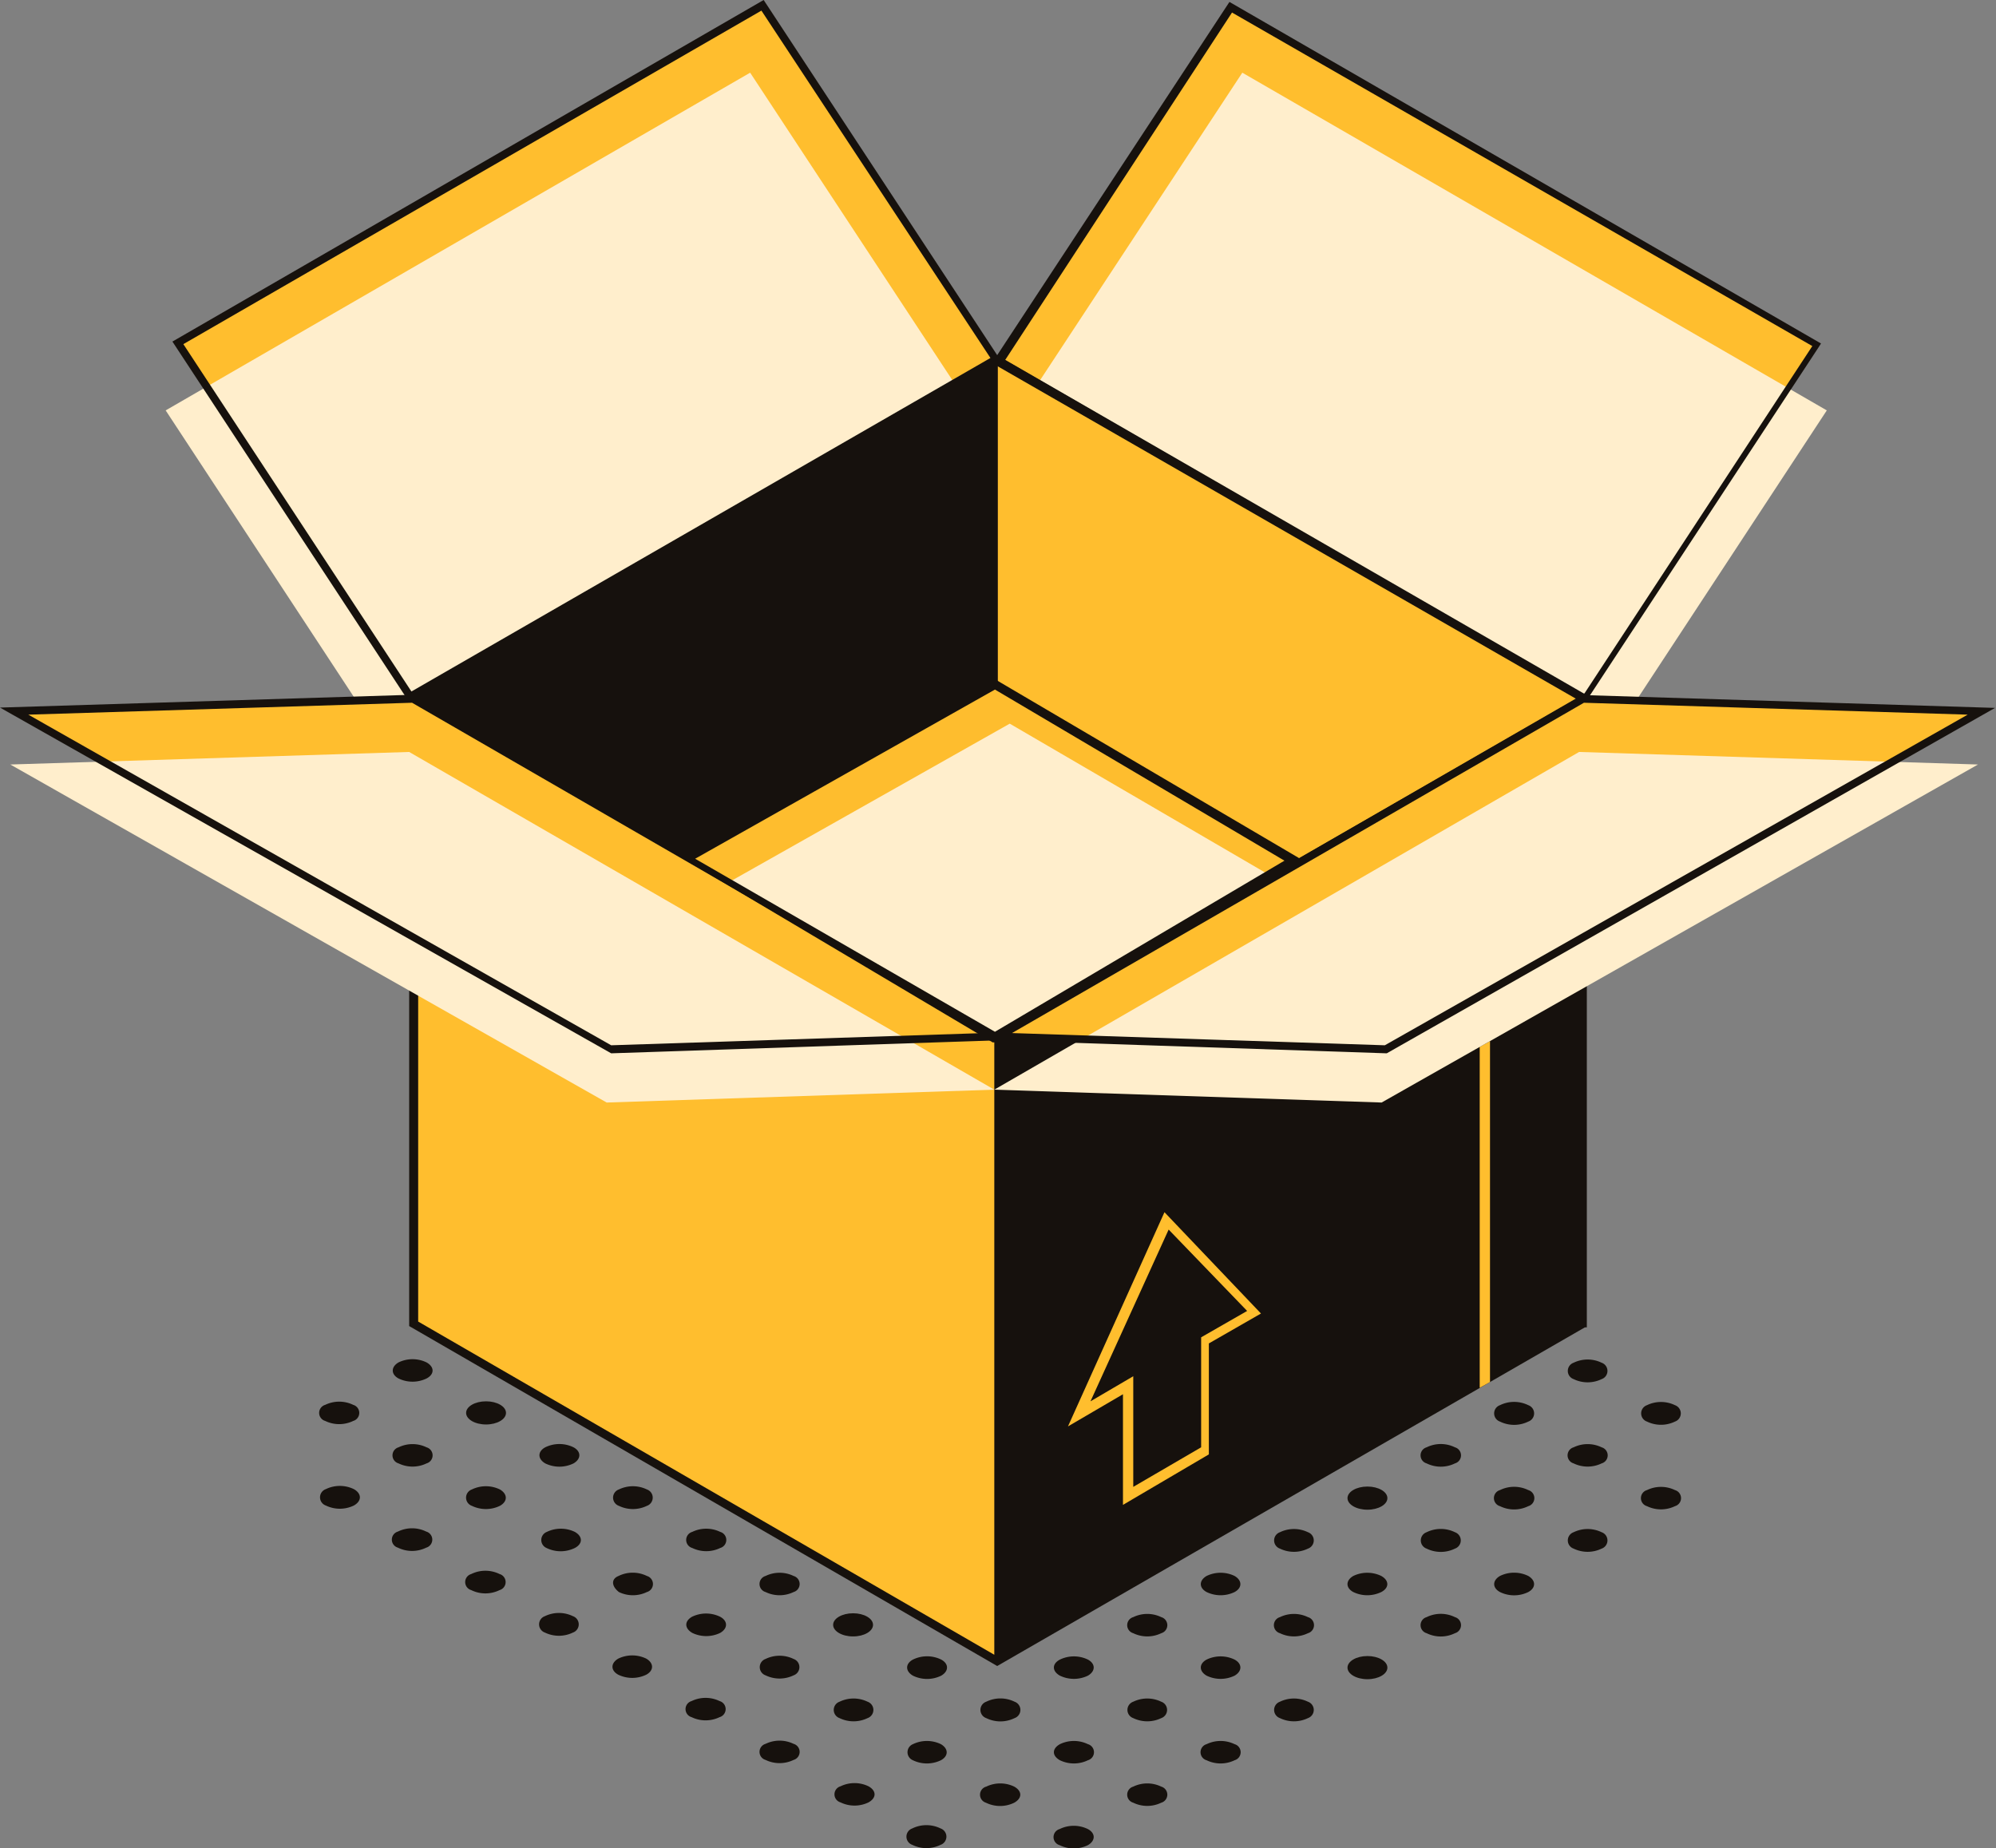 <svg xmlns="http://www.w3.org/2000/svg" viewBox="0 0 62.05 57.47"><rect x="0" y="0" width="62.05" height="57.47" fill="#808080" stroke="none"/><defs><style>.cls-1{fill:#16110d;}.cls-2{fill:#ffbe2e;}.cls-3{fill:#fec;}.cls-4{fill:#febd2e;}</style></defs><g id="Layer_2" data-name="Layer 2"><g id="content"><g id="_3" data-name="3"><path class="cls-1" d="M29.24,56.85a.27.27,0,0,1,0,.51,1,1,0,0,1-.88,0,.27.27,0,0,1,0-.51A1,1,0,0,1,29.24,56.85Z"/><path class="cls-1" d="M27,55.54c.25.14.25.36,0,.5a1,1,0,0,1-.87,0,.26.26,0,0,1,0-.5A1,1,0,0,1,27,55.54Z"/><path class="cls-1" d="M24.67,54.22a.26.26,0,0,1,0,.5,1,1,0,0,1-.87,0,.26.26,0,0,1,0-.5A1,1,0,0,1,24.67,54.22Z"/><path class="cls-1" d="M22.37,52.89a.26.26,0,0,1,0,.5,1,1,0,0,1-.87,0,.26.26,0,0,1,0-.5A1,1,0,0,1,22.37,52.89Z"/><path class="cls-1" d="M20.09,51.57c.24.14.24.37,0,.5a1,1,0,0,1-.87,0c-.24-.13-.24-.36,0-.5A1,1,0,0,1,20.09,51.57Z"/><path class="cls-1" d="M17.81,50.25a.27.27,0,0,1,0,.51,1,1,0,0,1-.87,0,.27.27,0,0,1,0-.51A1,1,0,0,1,17.81,50.25Z"/><path class="cls-1" d="M15.53,48.94a.26.26,0,0,1,0,.5,1,1,0,0,1-.88,0,.26.26,0,0,1,0-.5A1,1,0,0,1,15.53,48.94Z"/><path class="cls-1" d="M13.25,47.62a.26.26,0,0,1,0,.5,1,1,0,0,1-.88,0,.26.26,0,0,1,0-.5A1,1,0,0,1,13.25,47.62Z"/><path class="cls-1" d="M11,46.3c.25.14.25.37,0,.51a1,1,0,0,1-.87,0,.27.27,0,0,1,0-.51A1,1,0,0,1,11,46.3Z"/><path class="cls-1" d="M32.94,56.87a1,1,0,0,1,.88,0c.24.13.24.36,0,.5a1,1,0,0,1-.88,0A.26.26,0,0,1,32.94,56.87Z"/><path class="cls-1" d="M36.1,56.05a1,1,0,0,1-.87,0,.26.26,0,0,1,0-.5,1,1,0,0,1,.87,0,.26.26,0,0,1,0,.5Z"/><path class="cls-1" d="M38.38,54.23a.26.26,0,0,1,0,.5,1,1,0,0,1-.87,0,.26.26,0,0,1,0-.5A1,1,0,0,1,38.38,54.23Z"/><path class="cls-1" d="M40.66,52.91a.27.27,0,0,1,0,.51,1,1,0,0,1-.87,0,.27.27,0,0,1,0-.51A1,1,0,0,1,40.66,52.91Z"/><ellipse class="cls-1" cx="42.51" cy="51.85" rx="0.62" ry="0.36"/><path class="cls-1" d="M45.23,50.28a.26.26,0,0,1,0,.5,1,1,0,0,1-.88,0,.26.26,0,0,1,0-.5A1,1,0,0,1,45.23,50.28Z"/><path class="cls-1" d="M47.51,49c.24.14.24.37,0,.5a1,1,0,0,1-.88,0c-.24-.13-.24-.36,0-.5A1,1,0,0,1,47.51,49Z"/><path class="cls-1" d="M49.79,47.64a.27.27,0,0,1,0,.51,1,1,0,0,1-.87,0,.27.27,0,0,1,0-.51A1,1,0,0,1,49.79,47.64Z"/><path class="cls-1" d="M52.07,46.33a.26.26,0,0,1,0,.5,1,1,0,0,1-.87,0,.26.26,0,0,1,0-.5A1,1,0,0,1,52.07,46.33Z"/><path class="cls-1" d="M30.66,55.55a1,1,0,0,1,.87,0c.25.14.25.36,0,.5a1,1,0,0,1-.88,0A.26.26,0,0,1,30.66,55.55Z"/><path class="cls-1" d="M33.82,54.23a.26.26,0,0,1,0,.5,1,1,0,0,1-.87,0c-.25-.14-.25-.36,0-.5A1,1,0,0,1,33.82,54.23Z"/><path class="cls-1" d="M36.1,52.91a.27.27,0,0,1,0,.51,1,1,0,0,1-.87,0,.27.27,0,0,1,0-.51A1,1,0,0,1,36.1,52.91Z"/><path class="cls-1" d="M38.38,51.6c.24.13.24.36,0,.5a1,1,0,0,1-.87,0c-.24-.14-.24-.37,0-.5A1,1,0,0,1,38.38,51.6Z"/><path class="cls-1" d="M40.66,50.28a.26.26,0,0,1,0,.5,1,1,0,0,1-.87,0,.26.26,0,0,1,0-.5A1,1,0,0,1,40.66,50.28Z"/><path class="cls-1" d="M42.94,49c.25.14.25.37,0,.5a1,1,0,0,1-.87,0c-.24-.13-.24-.36,0-.5A1,1,0,0,1,42.94,49Z"/><path class="cls-1" d="M45.23,47.64a.27.27,0,0,1,0,.51,1,1,0,0,1-.88,0,.27.27,0,0,1,0-.51A1,1,0,0,1,45.23,47.64Z"/><path class="cls-1" d="M47.51,46.33a.26.26,0,0,1,0,.5,1,1,0,0,1-.88,0,.26.26,0,0,1,0-.5A1,1,0,0,1,47.51,46.33Z"/><path class="cls-1" d="M49.79,45a.26.26,0,0,1,0,.5,1,1,0,0,1-.87,0,.26.26,0,0,1,0-.5A1,1,0,0,1,49.79,45Z"/><path class="cls-1" d="M52.07,43.69a.27.27,0,0,1,0,.51,1,1,0,0,1-.87,0,.27.27,0,0,1,0-.51A1,1,0,0,1,52.07,43.69Z"/><path class="cls-1" d="M28.38,54.23a1,1,0,0,1,.87,0c.24.14.24.37,0,.5a1,1,0,0,1-.87,0A.27.27,0,0,1,28.38,54.23Z"/><path class="cls-1" d="M31.54,52.91a.27.27,0,0,1,0,.51,1,1,0,0,1-.88,0,.27.27,0,0,1,0-.51A1,1,0,0,1,31.54,52.91Z"/><path class="cls-1" d="M33.82,51.6c.24.13.24.36,0,.5a1,1,0,0,1-.87,0c-.25-.14-.25-.37,0-.5A1,1,0,0,1,33.82,51.6Z"/><path class="cls-1" d="M36.1,50.28a.26.26,0,0,1,0,.5,1,1,0,0,1-.87,0,.26.26,0,0,1,0-.5A1,1,0,0,1,36.1,50.28Z"/><path class="cls-1" d="M38.38,49c.24.14.24.37,0,.5a1,1,0,0,1-.87,0c-.24-.13-.24-.36,0-.5A1,1,0,0,1,38.38,49Z"/><path class="cls-1" d="M40.66,47.64a.27.27,0,0,1,0,.51,1,1,0,0,1-.87,0,.27.27,0,0,1,0-.51A1,1,0,0,1,40.66,47.64Z"/><ellipse class="cls-1" cx="42.51" cy="46.58" rx="0.62" ry="0.36"/><path class="cls-1" d="M45.23,45a.26.26,0,0,1,0,.5,1,1,0,0,1-.88,0,.26.26,0,0,1,0-.5A1,1,0,0,1,45.23,45Z"/><path class="cls-1" d="M47.51,43.69a.27.27,0,0,1,0,.51,1,1,0,0,1-.88,0,.27.27,0,0,1,0-.51A1,1,0,0,1,47.51,43.69Z"/><path class="cls-1" d="M49.79,42.37a.27.27,0,0,1,0,.51,1,1,0,0,1-.87,0,.27.27,0,0,1,0-.51A1,1,0,0,1,49.79,42.37Z"/><path class="cls-1" d="M26.1,52.91a1,1,0,0,1,.87,0,.27.27,0,0,1,0,.51,1,1,0,0,1-.87,0A.27.27,0,0,1,26.1,52.91Z"/><path class="cls-1" d="M29.26,51.6c.24.13.24.36,0,.5a1,1,0,0,1-.88,0c-.24-.14-.24-.37,0-.5A1,1,0,0,1,29.26,51.6Z"/><path class="cls-1" d="M23.8,51.58a1,1,0,0,1,.87,0,.27.27,0,0,1,0,.51,1,1,0,0,1-.87,0A.27.27,0,0,1,23.8,51.58Z"/><ellipse class="cls-1" cx="26.52" cy="50.52" rx="0.62" ry="0.36"/><path class="cls-1" d="M21.51,50.27a1,1,0,0,1,.88,0c.24.13.24.36,0,.5a1,1,0,0,1-.87,0C21.28,50.63,21.27,50.41,21.51,50.27Z"/><path class="cls-1" d="M24.67,49a.26.26,0,0,1,0,.5,1,1,0,0,1-.87,0,.26.26,0,0,1,0-.5A1,1,0,0,1,24.67,49Z"/><path class="cls-1" d="M19.23,49a1,1,0,0,1,.88,0,.26.26,0,0,1,0,.5,1,1,0,0,1-.87,0C19,49.31,19,49.09,19.23,49Z"/><path class="cls-1" d="M22.39,47.63a.26.26,0,0,1,0,.5,1,1,0,0,1-.87,0,.26.26,0,0,1,0-.5A1,1,0,0,1,22.39,47.63Z"/><path class="cls-1" d="M17,47.63a1,1,0,0,1,.87,0c.25.14.25.37,0,.5a1,1,0,0,1-.88,0A.27.27,0,0,1,17,47.63Z"/><path class="cls-1" d="M20.11,46.31a.27.27,0,0,1,0,.51,1,1,0,0,1-.87,0,.27.27,0,0,1,0-.51A1,1,0,0,1,20.11,46.31Z"/><path class="cls-1" d="M14.67,46.31a1,1,0,0,1,.87,0c.24.14.25.37,0,.51a1,1,0,0,1-.87,0A.27.27,0,0,1,14.67,46.31Z"/><path class="cls-1" d="M17.83,45c.24.13.24.36,0,.5a1,1,0,0,1-.88,0c-.24-.14-.24-.37,0-.5A1,1,0,0,1,17.83,45Z"/><path class="cls-1" d="M12.39,45a1,1,0,0,1,.87,0,.26.26,0,0,1,0,.5,1,1,0,0,1-.87,0A.26.26,0,0,1,12.39,45Z"/><ellipse class="cls-1" cx="15.11" cy="43.93" rx="0.62" ry="0.36"/><path class="cls-1" d="M10.11,43.68a1,1,0,0,1,.87,0,.26.26,0,0,1,0,.5,1,1,0,0,1-.87,0A.26.26,0,0,1,10.11,43.68Z"/><path class="cls-1" d="M13.26,42.36c.25.14.25.37,0,.5a1,1,0,0,1-.87,0c-.24-.13-.24-.36,0-.5A1,1,0,0,1,13.26,42.36Z"/><polygon class="cls-2" points="12.76 21.67 5.53 10.66 23.7 0.16 30.94 11.17 12.76 21.67"/><polygon class="cls-3" points="12.38 23.77 5.15 12.76 23.32 2.26 30.56 13.27 12.38 23.77"/><path class="cls-1" d="M12.72,21.83,5.36,10.62,23.74,0l7.37,11.21ZM5.7,10.7l7.09,10.8,18-10.37L23.67.33Z"/><polygon class="cls-2" points="49.21 21.73 56.43 10.72 38.26 0.23 31.02 11.23 49.21 21.73"/><polygon class="cls-3" points="49.56 23.77 56.79 12.76 38.62 2.26 31.38 13.27 49.56 23.77"/><path class="cls-1" d="M49.25,21.89,30.85,11.27,38.22.06,56.61,10.68l-.07.11Zm-18-10.7,18,10.38,7.09-10.81L38.3.39Z"/><polygon class="cls-2" points="12.85 21.73 12.85 41.16 31.03 51.66 31.03 32.23 12.85 21.73"/><path class="cls-1" d="M31,32.09,12.72,21.52V41.23L31,51.8,49.27,41.27l.06,0V21.52ZM13,41.09V21.94L30.91,32.3V51.45Z"/><polygon class="cls-2" points="49.21 21.73 31.03 32.23 12.85 21.73 31.03 11.23 49.21 21.73"/><path class="cls-1" d="M31,32.37,12.6,21.73,31,11.09l.06,0L49.46,21.73ZM13.1,21.73,31,32.08,49,21.73,31,11.38Z"/><path class="cls-2" d="M34.91,46.79V43.35l-1.71,1,3-6.66,3,3.15-1.62.93v3.45Zm.32-4v3.44L37.34,45V41.58l1.43-.82-2.44-2.53L33.9,43.57Z"/><polygon class="cls-1" points="31.02 11.23 12.6 21.73 30.97 32.33 31.16 32.23 31.02 32.35 31.02 11.23"/><polygon class="cls-2" points="31.02 32.23 18.98 32.63 0.44 22.11 12.84 21.73 31.02 32.23"/><polygon class="cls-3" points="30.91 33.88 18.86 34.28 0.32 23.77 12.72 23.38 30.91 33.88"/><path class="cls-1" d="M19,32.75l0,0L0,22l12.87-.4h0L31.46,32.33ZM.88,22.22,19,32.5l11.58-.38L12.81,21.85Z"/><polygon class="cls-2" points="46.32 42.97 46 43.15 46 32.55 46.32 32.37 46.32 42.97"/><polygon class="cls-2" points="31.03 32.23 43.08 32.63 61.61 22.11 49.21 21.73 31.03 32.23"/><polygon class="cls-3" points="30.91 33.88 42.95 34.28 61.49 23.77 49.09 23.38 30.91 33.88"/><path class="cls-1" d="M43.11,32.75h0L30.6,32.33,49.18,21.61h0l12.84.4Zm-11.65-.63,11.59.38L61.17,22.22l-11.93-.37Z"/><polygon class="cls-4" points="21.32 26.7 30.93 21.28 40.25 26.75 30.93 32.25 21.32 26.7"/><polygon class="cls-3" points="22.64 27.44 31.39 22.5 39.4 27.17 30.93 32.17 22.64 27.44"/><path class="cls-1" d="M30.93,32.41l-.07,0-9.68-5.75,9.75-5.5.07,0,9.52,5.6ZM21.61,26.7l9.32,5.38,9-5.32-9-5.32Z"/></g></g></g></svg>